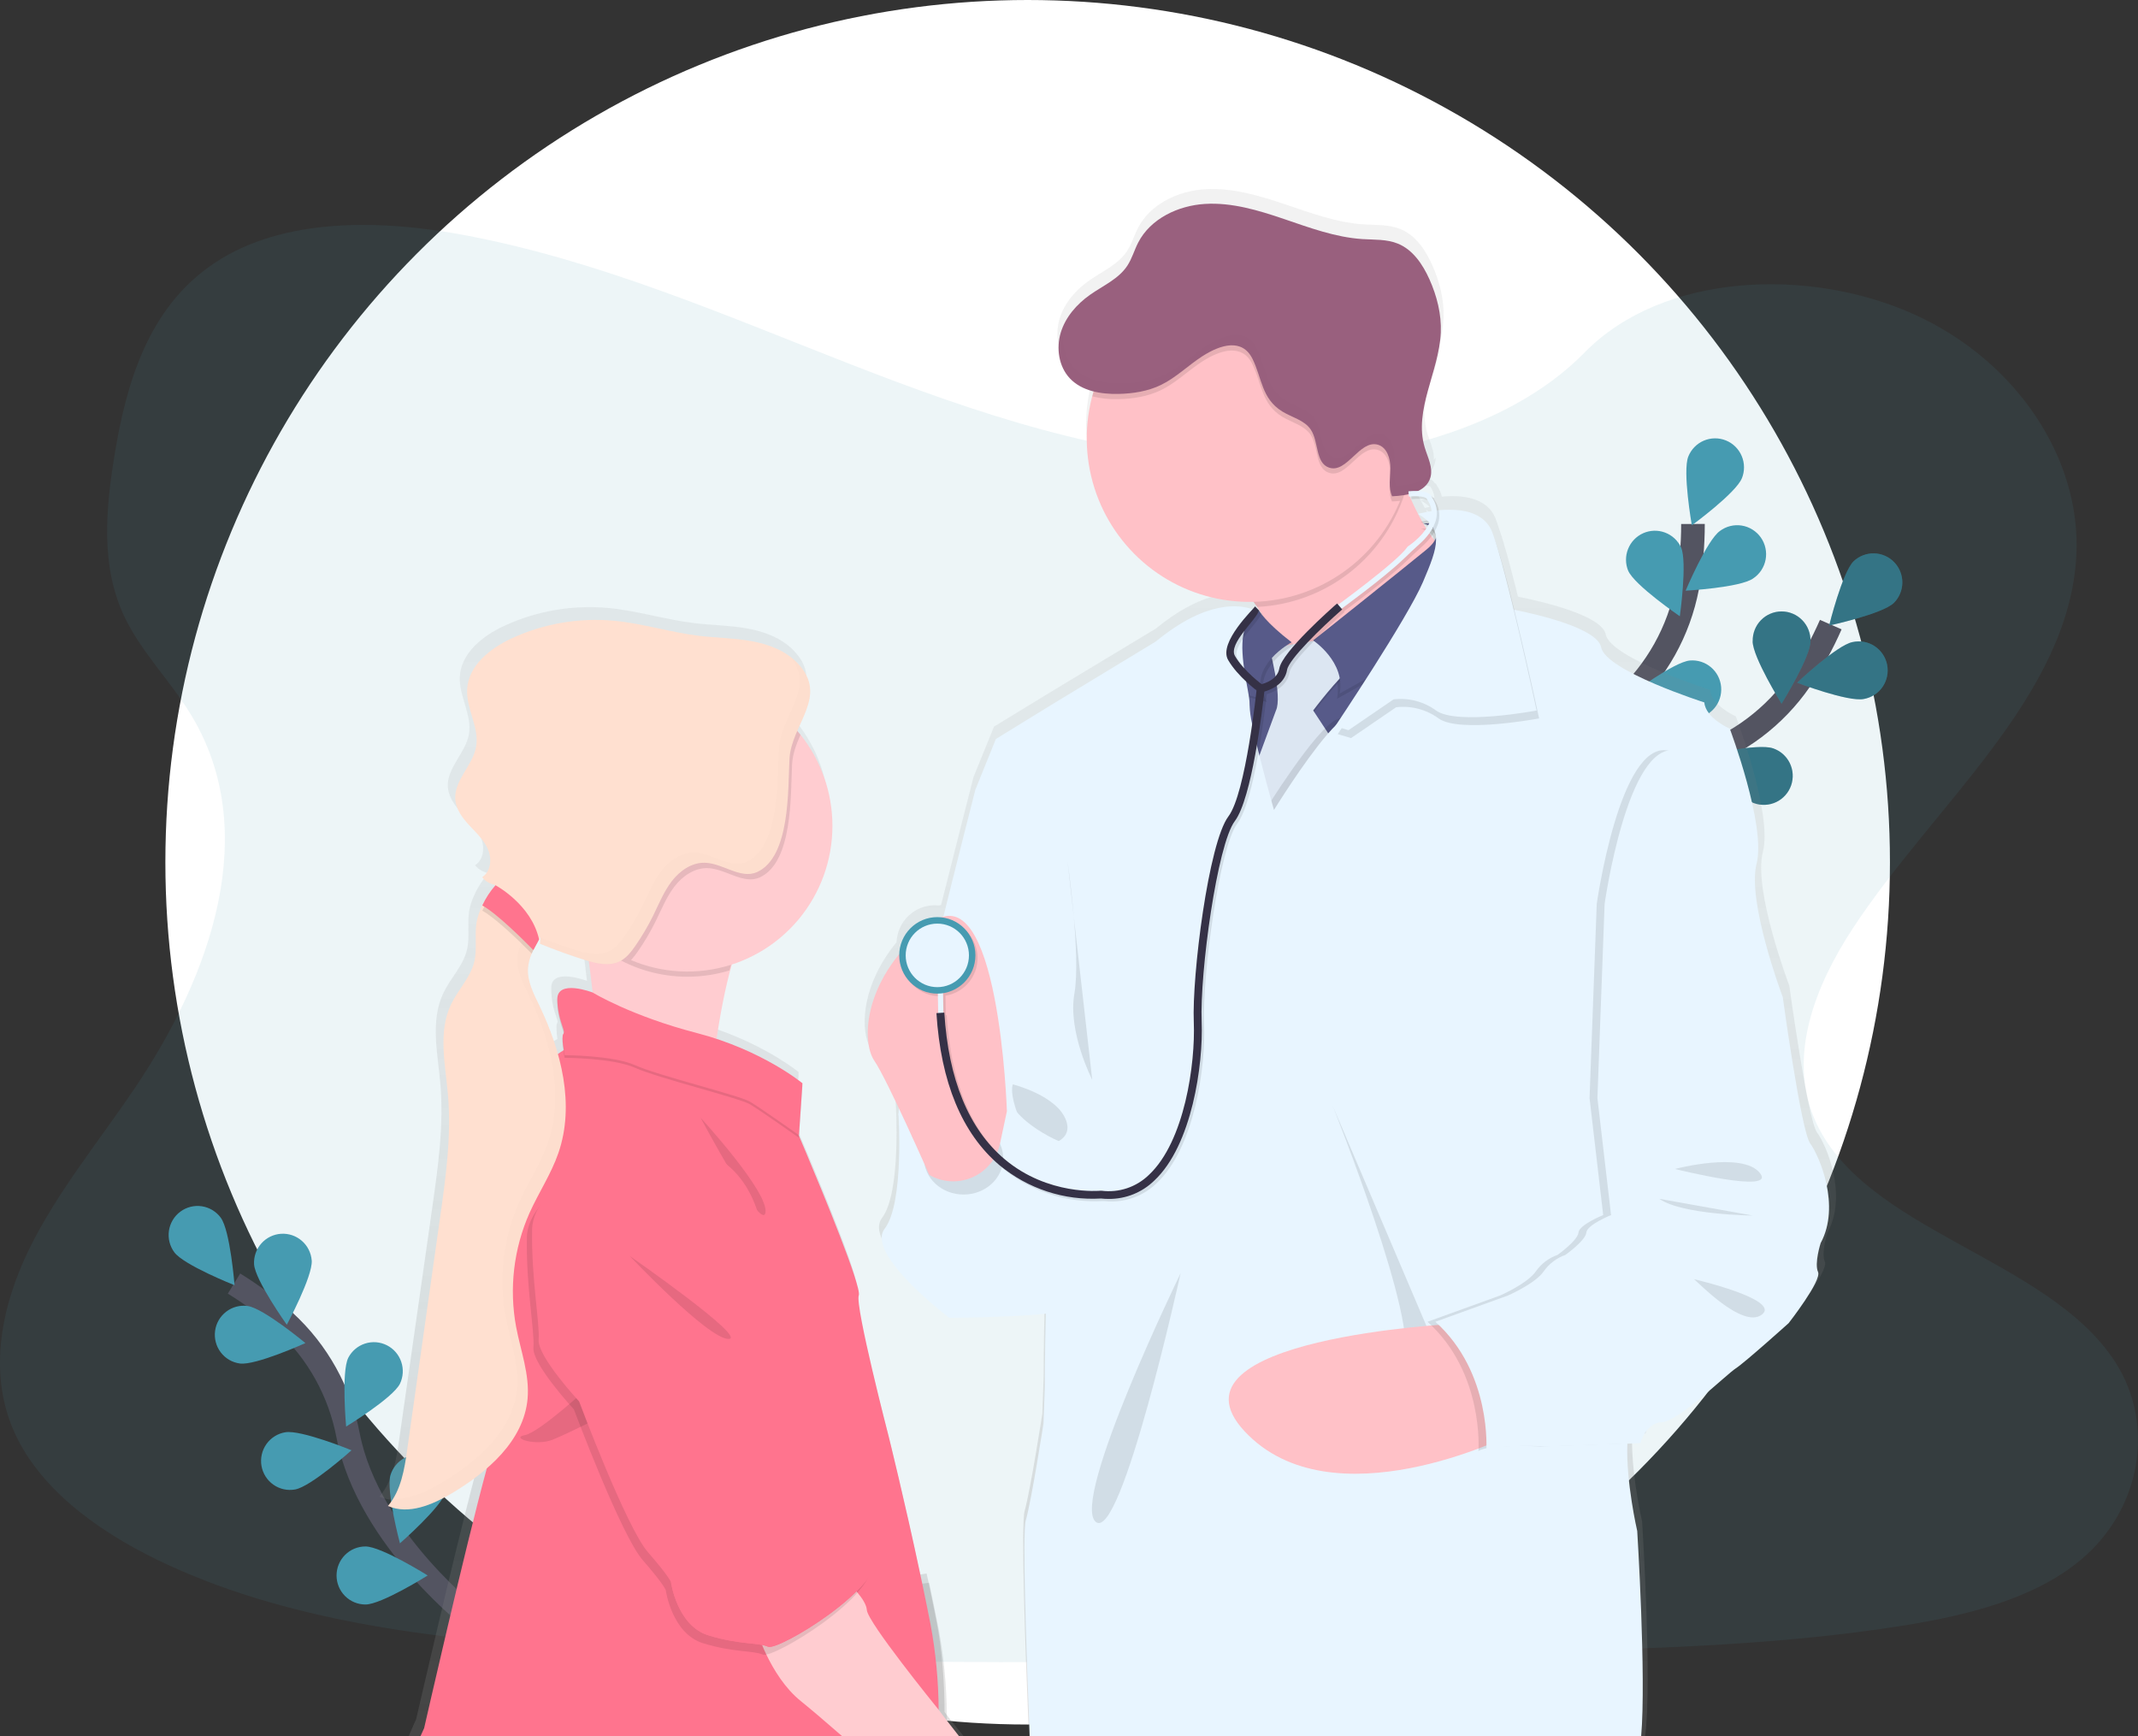 <svg width="181" height="147" viewBox="0 0 181 147" fill="none" xmlns="http://www.w3.org/2000/svg">
<rect x="0" y="0" width="181" height="147" fill="#333333" stroke="none"/>
<circle cx="87" cy="73" r="73" fill="white"/>
<g clip-path="url(#clip0_191_625)">
<path opacity="0.1" d="M105.164 39.103C93.56 38.698 82.5 34.935 71.955 30.819C61.409 26.704 50.957 22.143 39.625 19.962C32.339 18.558 24.007 18.36 18.138 22.283C12.488 26.058 10.664 32.574 9.682 38.619C8.944 43.168 8.516 47.955 10.534 52.215C11.938 55.171 14.431 57.657 16.156 60.489C22.156 70.342 17.915 82.493 11.412 92.123C8.362 96.642 4.824 100.942 2.471 105.747C0.118 110.552 -0.972 116.057 1.088 120.958C3.13 125.812 7.992 129.464 13.262 132.03C23.964 137.237 36.574 138.727 48.871 139.58C76.091 141.45 103.458 140.64 130.749 139.83C140.85 139.528 150.995 139.225 160.931 137.654C166.448 136.782 172.146 135.399 176.152 132.062C181.237 127.824 182.498 120.65 179.09 115.336C173.374 106.425 157.571 104.21 153.575 94.647C151.377 89.382 153.635 83.518 156.831 78.635C163.685 68.163 175.177 58.974 175.782 47.001C176.199 38.778 170.674 30.545 162.132 26.654C153.18 22.571 140.765 23.087 134.161 29.834C127.36 36.785 115.408 39.459 105.164 39.103Z" fill="#469BB1"/>
<path d="M40.37 137.354C40.37 137.354 31.205 130.395 29.473 121.542C28.771 117.824 26.888 114.435 24.105 111.883C22.775 110.682 21.337 109.607 19.811 108.669" stroke="#535461" stroke-width="2" stroke-miterlimit="10"/>
<path d="M18.689 103.092C19.493 104.184 19.856 108.808 19.856 108.808C19.856 108.808 15.562 107.109 14.757 106.02C14.37 105.496 14.207 104.839 14.302 104.194C14.398 103.55 14.744 102.969 15.266 102.581C15.787 102.193 16.441 102.029 17.083 102.124C17.725 102.22 18.303 102.569 18.689 103.092V103.092Z" fill="#469BB1"/>
<path d="M26.392 106.721C26.475 108.075 24.28 112.156 24.28 112.156C24.28 112.156 21.593 108.383 21.508 107.029C21.475 106.383 21.697 105.751 22.126 105.269C22.555 104.787 23.155 104.494 23.797 104.453C24.44 104.413 25.072 104.628 25.557 105.053C26.043 105.477 26.342 106.077 26.39 106.721H26.392Z" fill="#469BB1"/>
<path d="M33.858 117.152C33.251 118.364 29.303 120.774 29.303 120.774C29.303 120.774 28.882 116.154 29.488 114.943C29.787 114.373 30.296 113.943 30.907 113.747C31.517 113.55 32.181 113.603 32.753 113.892C33.326 114.182 33.763 114.686 33.969 115.295C34.176 115.905 34.136 116.572 33.858 117.152V117.152Z" fill="#469BB1"/>
<path d="M37.739 126.317C37.344 127.615 33.859 130.659 33.859 130.659C33.859 130.659 32.664 126.178 33.059 124.88C33.249 124.256 33.678 123.734 34.251 123.429C34.824 123.123 35.494 123.058 36.115 123.249C36.735 123.439 37.255 123.87 37.56 124.445C37.864 125.021 37.929 125.694 37.739 126.317V126.317Z" fill="#469BB1"/>
<path d="M20.308 115.436C21.641 115.617 25.855 113.706 25.855 113.706C25.855 113.706 22.299 110.746 20.959 110.566C20.316 110.479 19.665 110.652 19.149 111.048C18.633 111.443 18.295 112.028 18.209 112.674C18.122 113.32 18.295 113.974 18.688 114.492C19.082 115.01 19.664 115.35 20.308 115.436V115.436Z" fill="#469BB1"/>
<path d="M24.982 126.1C26.315 125.871 29.76 122.782 29.76 122.782C29.76 122.782 25.484 121.028 24.152 121.258C23.833 121.31 23.528 121.425 23.254 121.597C22.98 121.769 22.742 121.993 22.555 122.258C22.368 122.522 22.234 122.821 22.163 123.137C22.091 123.454 22.082 123.781 22.137 124.101C22.192 124.421 22.31 124.726 22.483 125C22.656 125.274 22.882 125.511 23.147 125.696C23.411 125.882 23.71 126.014 24.026 126.083C24.341 126.152 24.668 126.158 24.985 126.1H24.982Z" fill="#469BB1"/>
<path d="M30.94 135.839C32.291 135.839 36.207 133.381 36.207 133.381C36.207 133.381 32.29 130.925 30.938 130.925C30.289 130.925 29.667 131.184 29.208 131.645C28.749 132.106 28.492 132.731 28.492 133.382C28.492 134.034 28.749 134.659 29.208 135.12C29.667 135.581 30.289 135.839 30.938 135.839H30.94Z" fill="#469BB1"/>
<path d="M129.409 77.161C129.409 77.161 135.059 67.11 143.574 64.214C147.15 63.022 150.245 60.697 152.393 57.588C153.401 56.102 154.271 54.526 154.991 52.88" stroke="#535461" stroke-width="2" stroke-miterlimit="10"/>
<path d="M160.337 51.038C159.367 51.982 154.853 52.96 154.853 52.96C154.853 52.96 155.961 48.458 156.931 47.512C157.399 47.072 158.021 46.834 158.662 46.849C159.303 46.865 159.912 47.132 160.359 47.595C160.806 48.057 161.053 48.677 161.049 49.321C161.045 49.965 160.79 50.582 160.337 51.038Z" fill="#469BB1"/>
<path d="M157.784 59.178C156.451 59.442 152.14 57.799 152.14 57.799C152.14 57.799 155.506 54.619 156.831 54.359C157.149 54.288 157.478 54.282 157.799 54.34C158.12 54.399 158.425 54.521 158.698 54.7C158.971 54.879 159.206 55.111 159.388 55.382C159.571 55.653 159.697 55.958 159.761 56.279C159.824 56.6 159.823 56.931 159.758 57.251C159.692 57.572 159.564 57.876 159.38 58.146C159.196 58.416 158.96 58.647 158.686 58.824C158.412 59.001 158.105 59.121 157.784 59.178V59.178Z" fill="#469BB1"/>
<path d="M148.492 67.995C147.216 67.552 144.314 63.943 144.314 63.943C144.314 63.943 148.814 62.909 150.094 63.352C150.401 63.455 150.685 63.617 150.93 63.831C151.174 64.045 151.374 64.305 151.517 64.597C151.661 64.889 151.745 65.206 151.765 65.531C151.785 65.856 151.741 66.181 151.635 66.489C151.529 66.796 151.363 67.079 151.147 67.322C150.931 67.565 150.67 67.762 150.377 67.902C150.085 68.042 149.768 68.122 149.444 68.138C149.121 68.154 148.797 68.106 148.492 67.995V67.995Z" fill="#469BB1"/>
<path d="M139.953 73.077C138.62 72.856 135.16 69.784 135.16 69.784C135.16 69.784 139.425 68 140.756 68.221C141.397 68.327 141.97 68.684 142.349 69.214C142.727 69.744 142.881 70.404 142.775 71.047C142.67 71.691 142.314 72.266 141.787 72.647C141.259 73.027 140.602 73.181 139.961 73.075L139.953 73.077Z" fill="#469BB1"/>
<path d="M148.375 54.279C148.374 55.636 150.825 59.575 150.825 59.575C150.825 59.575 153.273 55.641 153.273 54.285C153.282 53.958 153.225 53.631 153.106 53.326C152.987 53.02 152.808 52.742 152.58 52.507C152.352 52.272 152.08 52.085 151.779 51.958C151.478 51.83 151.154 51.764 150.828 51.764C150.501 51.764 150.178 51.83 149.877 51.958C149.576 52.085 149.303 52.272 149.075 52.507C148.847 52.742 148.669 53.02 148.55 53.326C148.431 53.631 148.374 53.958 148.382 54.285L148.375 54.279Z" fill="#469BB1"/>
<path d="M138.472 60.348C138.875 61.643 142.381 64.665 142.381 64.665C142.381 64.665 143.548 60.175 143.141 58.88C142.93 58.28 142.496 57.785 141.929 57.5C141.362 57.215 140.708 57.163 140.103 57.353C139.498 57.543 138.991 57.962 138.687 58.52C138.383 59.079 138.307 59.734 138.475 60.348H138.472Z" fill="#469BB1"/>
<path d="M129.661 67.573C129.841 68.912 132.787 72.489 132.787 72.489C132.787 72.489 134.689 68.263 134.509 66.919C134.473 66.593 134.373 66.278 134.214 65.992C134.055 65.706 133.841 65.454 133.584 65.253C133.327 65.051 133.033 64.903 132.718 64.817C132.403 64.731 132.075 64.709 131.751 64.753C131.428 64.796 131.117 64.905 130.836 65.071C130.555 65.237 130.31 65.458 130.115 65.721C129.92 65.984 129.78 66.283 129.702 66.601C129.624 66.919 129.61 67.25 129.661 67.573V67.573Z" fill="#469BB1"/>
<path opacity="0.25" d="M160.337 51.038C159.367 51.982 154.853 52.96 154.853 52.96C154.853 52.96 155.961 48.458 156.931 47.512C157.399 47.072 158.021 46.834 158.662 46.849C159.303 46.865 159.912 47.132 160.359 47.595C160.806 48.057 161.053 48.677 161.049 49.321C161.045 49.965 160.79 50.582 160.337 51.038Z" fill="black"/>
<path opacity="0.25" d="M157.784 59.178C156.451 59.442 152.14 57.799 152.14 57.799C152.14 57.799 155.506 54.619 156.831 54.359C157.149 54.288 157.478 54.282 157.799 54.34C158.12 54.399 158.425 54.521 158.698 54.7C158.971 54.879 159.206 55.111 159.388 55.382C159.571 55.653 159.697 55.958 159.761 56.279C159.824 56.6 159.823 56.931 159.758 57.251C159.692 57.572 159.564 57.876 159.38 58.146C159.196 58.416 158.96 58.647 158.686 58.824C158.412 59.001 158.105 59.121 157.784 59.178V59.178Z" fill="black"/>
<path opacity="0.25" d="M148.492 67.995C147.216 67.552 144.314 63.943 144.314 63.943C144.314 63.943 148.814 62.909 150.094 63.352C150.401 63.455 150.685 63.617 150.93 63.831C151.174 64.045 151.374 64.305 151.517 64.597C151.661 64.889 151.745 65.206 151.765 65.531C151.785 65.856 151.741 66.181 151.635 66.489C151.529 66.796 151.363 67.079 151.147 67.322C150.931 67.565 150.67 67.762 150.377 67.902C150.085 68.042 149.768 68.122 149.444 68.138C149.121 68.154 148.797 68.106 148.492 67.995V67.995Z" fill="black"/>
<path opacity="0.25" d="M139.953 73.077C138.62 72.856 135.16 69.784 135.16 69.784C135.16 69.784 139.425 68 140.756 68.221C141.397 68.327 141.97 68.684 142.349 69.214C142.727 69.744 142.881 70.404 142.775 71.047C142.67 71.691 142.314 72.266 141.787 72.647C141.259 73.027 140.602 73.181 139.961 73.075L139.953 73.077Z" fill="black"/>
<path opacity="0.25" d="M148.375 54.279C148.374 55.636 150.825 59.575 150.825 59.575C150.825 59.575 153.273 55.641 153.273 54.285C153.282 53.958 153.225 53.631 153.106 53.326C152.987 53.02 152.808 52.742 152.58 52.507C152.352 52.272 152.08 52.085 151.779 51.958C151.478 51.83 151.154 51.764 150.828 51.764C150.501 51.764 150.178 51.83 149.877 51.958C149.576 52.085 149.303 52.272 149.075 52.507C148.847 52.742 148.669 53.02 148.55 53.326C148.431 53.631 148.374 53.958 148.382 54.285L148.375 54.279Z" fill="black"/>
<path opacity="0.25" d="M138.472 60.348C138.875 61.643 142.381 64.665 142.381 64.665C142.381 64.665 143.548 60.175 143.141 58.88C142.93 58.28 142.496 57.785 141.929 57.5C141.362 57.215 140.708 57.163 140.103 57.353C139.498 57.543 138.991 57.962 138.687 58.52C138.383 59.079 138.307 59.734 138.475 60.348H138.472Z" fill="black"/>
<path opacity="0.25" d="M129.661 67.573C129.841 68.912 132.787 72.489 132.787 72.489C132.787 72.489 134.689 68.263 134.509 66.919C134.473 66.593 134.373 66.278 134.214 65.992C134.055 65.706 133.841 65.454 133.584 65.253C133.327 65.051 133.033 64.903 132.718 64.817C132.403 64.731 132.075 64.709 131.751 64.753C131.428 64.796 131.117 64.905 130.836 65.071C130.555 65.237 130.31 65.458 130.115 65.721C129.92 65.984 129.78 66.283 129.702 66.601C129.624 66.919 129.61 67.25 129.661 67.573V67.573Z" fill="black"/>
<path d="M129.734 76.962C129.734 76.962 130.844 65.473 137.453 59.364C140.241 56.818 142.132 53.433 142.843 49.716C143.166 47.949 143.327 46.157 143.324 44.36" stroke="#535461" stroke-width="2" stroke-miterlimit="10"/>
<path d="M147.467 40.484C146.967 41.742 143.228 44.474 143.228 44.474C143.228 44.474 142.425 39.906 142.93 38.648C143.173 38.043 143.645 37.561 144.242 37.306C144.84 37.051 145.513 37.045 146.115 37.289C146.717 37.533 147.197 38.008 147.451 38.608C147.705 39.208 147.711 39.884 147.467 40.489V40.484Z" fill="#469BB1"/>
<path d="M148.419 48.973C147.314 49.753 142.703 50.009 142.703 50.009C142.703 50.009 144.499 45.734 145.604 44.954C145.866 44.757 146.165 44.615 146.483 44.536C146.8 44.457 147.131 44.443 147.454 44.495C147.777 44.546 148.087 44.663 148.364 44.837C148.642 45.011 148.882 45.239 149.071 45.507C149.259 45.776 149.392 46.08 149.461 46.401C149.53 46.723 149.535 47.055 149.474 47.378C149.413 47.701 149.288 48.008 149.107 48.282C148.926 48.556 148.692 48.79 148.419 48.971V48.973Z" fill="#469BB1"/>
<path d="M143.476 60.82C142.13 60.934 138.02 58.811 138.02 58.811C138.02 58.811 141.72 56.033 143.066 55.919C143.713 55.864 144.354 56.07 144.85 56.491C145.346 56.911 145.655 57.513 145.709 58.162C145.763 58.811 145.559 59.456 145.14 59.954C144.721 60.452 144.123 60.762 143.476 60.816V60.82Z" fill="#469BB1"/>
<path d="M137.725 68.936C136.417 69.271 132.011 67.886 132.011 67.886C132.011 67.886 135.189 64.521 136.497 64.179C137.125 64.016 137.792 64.109 138.351 64.44C138.91 64.77 139.316 65.31 139.479 65.941C139.642 66.572 139.549 67.242 139.22 67.803C138.891 68.365 138.353 68.772 137.725 68.936V68.936Z" fill="#469BB1"/>
<path d="M137.842 48.324C138.388 49.564 142.211 52.173 142.211 52.173C142.211 52.173 142.861 47.58 142.315 46.34C142.042 45.76 141.555 45.31 140.956 45.086C140.358 44.862 139.696 44.882 139.112 45.141C138.528 45.401 138.068 45.88 137.831 46.475C137.593 47.071 137.597 47.736 137.842 48.329V48.324Z" fill="#469BB1"/>
<path d="M131.236 57.901C132.127 58.92 136.55 60.256 136.55 60.256C136.55 60.256 135.804 55.678 134.912 54.659C134.702 54.411 134.444 54.208 134.155 54.061C133.866 53.914 133.55 53.827 133.227 53.803C132.904 53.78 132.579 53.821 132.272 53.925C131.964 54.029 131.681 54.193 131.437 54.408C131.194 54.622 130.995 54.884 130.853 55.176C130.711 55.469 130.628 55.787 130.609 56.112C130.59 56.437 130.636 56.763 130.744 57.07C130.851 57.377 131.019 57.659 131.236 57.901V57.901Z" fill="#469BB1"/>
<path d="M126.088 68.097C126.795 69.252 130.929 71.319 130.929 71.319C130.929 71.319 130.964 66.681 130.263 65.525C129.914 64.991 129.371 64.614 128.75 64.475C128.129 64.337 127.479 64.446 126.937 64.781C126.395 65.115 126.004 65.649 125.847 66.268C125.69 66.887 125.78 67.543 126.097 68.097H126.088Z" fill="#469BB1"/>
<path d="M121.236 31.969C121.512 30.95 121.846 29.926 122.079 28.893C121.799 29.926 121.464 30.953 121.236 31.969Z" fill="url(#paint0_linear_191_625)"/>
<path d="M119.996 41.788C119.972 41.747 119.956 41.707 119.937 41.67C119.937 41.654 119.921 41.64 119.914 41.624C119.878 41.641 119.84 41.656 119.802 41.669C119.729 41.697 119.654 41.724 119.577 41.746C119.501 41.767 119.469 41.779 119.411 41.793C119.362 41.809 119.313 41.822 119.262 41.831L119.276 41.861C119.337 41.848 119.397 41.836 119.459 41.819L119.476 42.027C119.546 42.027 119.611 42.017 119.674 42.017C119.704 42.015 119.734 42.015 119.764 42.017C119.894 42.017 120.007 42.017 120.097 42.017C120.062 41.942 120.026 41.863 119.996 41.788ZM153.825 95.872C153.042 94.812 151.478 83.441 151.478 83.441C151.478 83.441 148.404 75.355 149.242 72.128C150.08 68.901 146.952 60.644 146.952 60.644C146.952 60.644 144.886 59.742 144.774 58.403C144.774 58.403 136.337 55.725 135.942 53.717C135.622 52.069 130.389 50.888 128.51 50.515C127.936 48.191 127.36 46.024 126.935 44.84C126.82 44.472 126.711 44.154 126.611 43.903C125.893 42.062 123.673 41.895 122.064 42.042C121.994 41.728 121.864 41.431 121.682 41.167C121.655 41.076 121.603 40.995 121.53 40.934C121.496 40.904 121.459 40.877 121.42 40.854C121.391 40.799 121.353 40.751 121.307 40.71C121.261 40.668 121.211 40.632 121.157 40.603C121.118 40.581 121.078 40.563 121.037 40.547C120.941 40.51 120.841 40.483 120.739 40.465C120.62 40.441 120.5 40.425 120.379 40.419C120.673 40.289 120.935 40.097 121.147 39.854C121.291 39.684 121.398 39.486 121.462 39.272C121.515 39.094 121.538 38.908 121.532 38.723C121.489 38.799 121.439 38.872 121.382 38.939C121.452 38.197 121.062 37.444 120.839 36.706C120.568 35.745 120.518 34.735 120.692 33.752C120.915 32.269 121.469 30.769 121.844 29.259C121.845 29.251 121.845 29.243 121.844 29.234C122.04 28.485 122.162 27.717 122.207 26.943C122.272 25.381 121.874 23.823 121.234 22.401C120.665 21.14 119.827 19.9 118.544 19.388C117.591 19.001 116.523 19.063 115.496 18.999C113.193 18.855 110.997 18.042 108.807 17.302C106.617 16.562 104.364 15.889 102.059 16.018C99.755 16.147 97.383 17.264 96.332 19.312C95.998 19.952 95.807 20.663 95.409 21.264C94.662 22.397 93.325 22.965 92.21 23.746C91.096 24.528 90.114 25.637 89.711 26.961C89.491 27.675 89.46 28.433 89.621 29.162V29.162C89.657 29.327 89.704 29.489 89.761 29.648C89.919 30.09 90.166 30.495 90.486 30.838C90.727 31.091 91.004 31.307 91.309 31.479V31.479C91.691 31.692 92.1 31.852 92.525 31.954C92.51 32.005 92.496 32.058 92.479 32.11C92.452 32.195 92.429 32.277 92.404 32.369C92.349 32.575 92.297 32.784 92.254 32.995C92.252 33.01 92.252 33.026 92.254 33.041C92.049 33.993 91.946 34.964 91.947 35.938C91.947 36.398 91.97 36.859 92.017 37.317V37.317C92.684 44.109 98.266 49.467 105.164 49.815C105.401 49.827 105.639 49.833 105.881 49.833C105.991 49.833 106.099 49.833 106.214 49.833C106.322 49.977 106.429 50.125 106.53 50.269C106.632 50.413 106.725 50.56 106.814 50.704L106.572 50.453L106.331 50.23C106.265 50.32 106.192 50.405 106.112 50.483C105.955 50.427 105.794 50.381 105.631 50.346V50.346C104.939 50.191 103.886 50.135 102.499 50.555C101.224 50.938 99.666 51.726 97.843 53.224L88.959 58.58L84.153 61.516L82.422 65.767C82.422 65.767 81.12 70.819 79.672 76.607C79.615 76.624 79.56 76.64 79.505 76.66C79.388 76.647 79.27 76.64 79.152 76.64C78.312 76.638 77.504 76.963 76.897 77.547C76.29 78.131 75.933 78.929 75.899 79.772C73.019 83.287 72.856 86.802 73.533 88.415C73.594 88.566 73.671 88.71 73.763 88.845C74.206 89.488 75.034 91.145 75.874 92.911C75.853 93.056 75.839 93.179 75.832 93.271C75.831 93.301 75.831 93.331 75.832 93.361C75.832 93.361 76.332 100.945 74.666 103.119C74.301 103.593 74.356 104.215 74.666 104.905C75.782 107.386 80.197 110.698 80.197 110.698C80.197 110.698 85.491 110.669 88.441 110.346C88.433 110.644 88.426 110.941 88.419 111.23C88.353 114.156 88.353 116.608 88.353 116.608L88.243 119.676C88.243 119.676 87.243 126.142 86.743 127.924C86.428 129.042 86.791 139.394 87.108 147.005H139.272C139.885 142.503 139.02 128.823 139.02 128.823C139.02 128.823 138.198 125.286 138.168 122.203C138.167 122.2 138.166 122.196 138.166 122.192C138.166 122.189 138.167 122.185 138.168 122.182C138.168 121.912 138.168 121.649 138.178 121.392L138.557 121.378L139.237 121.355H139.298C139.298 121.355 139.315 121.291 139.353 121.187C139.443 120.929 139.566 120.683 139.718 120.456C140.008 120.026 140.461 119.604 141.143 119.575C141.52 119.56 142.103 119.254 142.761 118.802C142.766 118.803 142.77 118.803 142.774 118.802C144.546 117.599 146.887 115.378 147.456 115.013C148.237 114.511 151.98 111.163 151.98 111.163C151.98 111.163 152.538 110.454 153.133 109.598L153.155 109.568C153.895 108.497 154.681 107.216 154.488 106.813C154.155 106.09 154.711 104.361 154.711 104.361C156.45 101.166 154.608 96.931 153.825 95.872ZM121.6 44.39C121.616 44.44 121.626 44.492 121.63 44.544C121.589 44.489 121.547 44.431 121.505 44.377L121.465 44.323L121.437 44.283L121.5 44.196C121.5 44.196 121.5 44.196 121.5 44.208C121.544 44.262 121.578 44.324 121.6 44.39V44.39ZM121.04 42.907C120.859 42.944 120.715 42.978 120.622 43.003C120.504 42.792 120.39 42.581 120.289 42.367C120.556 42.522 120.808 42.703 121.04 42.907V42.907ZM120.727 43.172C120.727 43.169 120.727 43.165 120.727 43.162L120.74 43.172C120.809 43.217 120.875 43.261 120.937 43.306C120.992 43.346 121.042 43.384 121.092 43.425C121.059 43.483 121.022 43.543 120.985 43.592C120.927 43.5 120.872 43.411 120.819 43.319C120.785 43.282 120.755 43.232 120.727 43.172ZM119.727 41.106C120.049 41.075 120.374 41.075 120.695 41.106V41.106C120.74 41.106 120.78 41.115 120.82 41.121C120.911 41.136 121 41.158 121.085 41.19C121.282 41.467 121.404 41.791 121.437 42.129L121.347 42.142L121.259 42.159C121.092 42.188 120.925 42.216 120.795 42.243L120.629 42.278C120.407 42.327 120.279 42.363 120.274 42.365C120.252 42.32 120.231 42.278 120.207 42.234C120.171 42.163 120.132 42.089 120.099 42.017C120.066 41.945 120.022 41.863 119.987 41.788C119.964 41.747 119.947 41.707 119.929 41.67C119.929 41.654 119.912 41.64 119.906 41.624C119.896 41.606 119.887 41.587 119.881 41.568C119.779 41.361 119.686 41.153 119.596 40.949C119.586 40.929 119.577 40.907 119.569 40.887L119.696 40.879V40.922L119.727 41.106ZM79.967 144.936C79.954 142.444 79.774 139.748 79.274 137.217C79.06 136.141 78.841 135.064 78.617 134.007C78.561 133.742 78.505 133.481 78.451 133.22L77.937 133.289H77.891C76.491 126.659 75.028 120.817 75.028 120.817C75.028 120.817 72.121 109.672 72.458 108.783C72.501 108.668 72.446 108.356 72.323 107.899C71.62 105.365 68.683 98.382 67.657 95.996C67.657 95.986 67.648 95.974 67.645 95.966C67.478 95.565 67.359 95.296 67.322 95.217L67.564 91.656L67.577 91.441L67.609 90.986L67.595 90.974L67.609 90.763C67.609 90.763 65.072 88.675 60.776 87.166C60.609 87.106 60.433 87.048 60.258 86.991C60.473 85.55 60.758 83.923 61.129 82.338C61.164 82.179 61.203 82.025 61.243 81.869C61.278 81.713 61.318 81.563 61.358 81.41C61.421 81.163 61.489 80.918 61.559 80.677C61.791 80.604 62.019 80.522 62.244 80.435L62.331 80.401C65.102 79.318 67.389 77.263 68.768 74.616C70.147 71.97 70.524 68.911 69.83 66.007V66.007C69.434 64.36 68.703 62.812 67.683 61.463C67.607 61.359 67.525 61.255 67.444 61.153C67.362 61.051 67.263 60.937 67.172 60.833C67.653 59.734 68.222 58.688 68.268 57.618C68.277 57.483 68.277 57.347 68.268 57.211V57.194C68.207 56.507 67.903 55.81 67.197 55.079C66.165 54.006 64.697 53.462 63.229 53.201C61.761 52.94 60.264 52.933 58.788 52.757C56.34 52.463 53.955 51.705 51.507 51.472C48.492 51.191 45.456 51.711 42.703 52.978C40.882 53.815 39.037 55.278 38.927 57.285C38.837 58.944 39.987 60.534 39.697 62.172C39.408 63.782 37.775 65.049 37.919 66.678C37.974 67.314 38.299 67.883 38.705 68.39C38.845 68.558 38.994 68.725 39.147 68.892C39.74 69.523 40.393 70.129 40.725 70.924C40.738 70.958 40.752 70.991 40.763 71.025C41.045 71.81 40.918 72.802 40.222 73.253C40.226 73.256 40.228 73.26 40.23 73.264V73.264C40.24 73.278 40.25 73.288 40.258 73.301C40.259 73.298 40.259 73.295 40.258 73.293C40.505 73.587 40.838 73.795 41.21 73.889L41.352 73.932C41.237 74.058 41.128 74.188 41.018 74.325L40.947 74.421C40.763 74.669 40.596 74.929 40.447 75.199C40.362 75.35 40.28 75.5 40.212 75.651C39.983 76.11 39.818 76.598 39.72 77.102C39.542 78.21 39.794 79.365 39.523 80.45C39.19 81.789 38.135 82.816 37.54 84.06C36.414 86.403 37.052 89.153 37.279 91.741C37.587 95.256 37.087 98.786 36.589 102.277C36.324 104.134 36.06 105.992 35.796 107.852C35.129 112.521 34.462 117.19 33.796 121.858C33.553 123.569 33.264 125.373 32.129 126.694H32.141C32.141 126.694 32.141 126.704 32.129 126.707C32.47 126.857 32.832 126.951 33.203 126.985V126.985C34.684 127.134 36.254 126.414 37.587 125.628C38.643 125.015 39.643 124.31 40.575 123.521C40.438 124.023 40.292 124.57 40.135 125.159C40.136 125.165 40.136 125.17 40.135 125.176V125.176C38.254 132.373 35.227 145.567 35.227 145.567C35.227 145.567 34.952 146.141 34.596 146.997H81.59C81.04 146.327 80.529 145.686 80.129 145.169L79.967 144.936ZM45.171 78.388C45.183 78.368 45.191 78.349 45.203 78.331C45.203 78.384 45.203 78.436 45.203 78.486C45.203 78.537 45.203 78.582 45.203 78.629C45.203 78.675 45.203 78.671 45.203 78.694C45.203 78.717 45.203 78.694 45.203 78.694C45.203 78.763 45.188 78.831 45.176 78.9C45.176 78.9 45.176 78.908 45.176 78.915L45.343 78.977L45.536 79.057C46.678 79.51 47.835 79.92 49.006 80.287C49.126 80.326 49.247 80.363 49.369 80.398L49.394 80.605C49.424 80.818 49.452 81.034 49.479 81.25C49.479 81.25 49.479 81.26 49.479 81.266C49.554 81.864 49.627 82.46 49.692 83.042C49.692 83.042 46.633 81.871 46.671 83.65C46.669 83.682 46.669 83.714 46.671 83.745C46.668 83.788 46.668 83.83 46.671 83.873C46.699 85.258 47.131 86.08 47.218 86.502C47.212 86.519 47.203 86.535 47.191 86.549C47.117 86.71 47.092 86.89 47.118 87.066C47.115 87.365 47.138 87.665 47.188 87.96C47.098 88.015 47.009 88.07 46.921 88.127C46.854 88.169 46.791 88.216 46.726 88.263C46.317 86.838 45.782 85.454 45.128 84.125C44.67 83.178 44.155 82.19 44.16 81.151C44.16 81.084 44.16 81.016 44.168 80.947C44.187 80.646 44.244 80.348 44.338 80.061C44.376 79.953 44.418 79.846 44.465 79.74C44.574 79.49 44.695 79.245 44.83 79.007C44.916 78.85 45.008 78.694 45.096 78.537C45.124 78.49 45.151 78.441 45.178 78.394L45.171 78.388ZM119.996 41.788C119.972 41.747 119.956 41.707 119.937 41.67C119.937 41.654 119.921 41.64 119.914 41.624C119.878 41.641 119.84 41.656 119.802 41.669C119.729 41.697 119.654 41.724 119.577 41.746C119.501 41.767 119.469 41.779 119.411 41.793L119.262 41.831L119.276 41.861C119.337 41.848 119.397 41.836 119.459 41.819L119.476 42.027C119.546 42.027 119.611 42.017 119.674 42.017H119.764C119.894 42.017 120.007 42.017 120.097 42.017C120.062 41.942 120.026 41.863 119.996 41.788Z" fill="url(#paint1_linear_191_625)"/>
<path d="M83.583 66.372L82.584 66.815C82.584 66.815 76.066 92.246 76.066 94.302C76.066 96.357 89.886 107.794 89.886 107.794L92.042 93.175C92.042 93.175 88.946 59.652 83.583 66.372Z" fill="#E8F5FF"/>
<path d="M113.898 58.282L108.124 55.256C107.8 53.871 107.226 52.558 106.431 51.382C105.586 50.156 104.462 48.953 103.063 48.325C99.525 46.732 118.028 38.368 118.028 38.368C118.319 39.373 118.662 40.362 119.056 41.331C120.009 43.694 121.59 46.75 123.629 47.621C127.093 49.102 113.898 58.282 113.898 58.282Z" fill="#FFC1C7"/>
<path opacity="0.1" d="M119.056 41.331C118.265 44.123 116.621 46.596 114.356 48.399C112.09 50.203 109.318 51.246 106.431 51.382C105.586 50.156 104.462 48.953 103.063 48.325C99.525 46.732 118.028 38.368 118.028 38.368C118.319 39.373 118.662 40.362 119.056 41.331V41.331Z" fill="black"/>
<path d="M119.576 37.108C119.576 39.847 118.768 42.524 117.254 44.802C115.739 47.079 113.586 48.855 111.067 49.903C108.548 50.952 105.775 51.226 103.101 50.692C100.426 50.158 97.969 48.84 96.041 46.903C94.112 44.966 92.799 42.499 92.267 39.813C91.735 37.127 92.008 34.342 93.052 31.812C94.096 29.281 95.863 27.119 98.13 25.597C100.398 24.076 103.064 23.264 105.791 23.264C107.603 23.256 109.399 23.608 111.075 24.301C112.752 24.993 114.274 26.013 115.556 27.3C116.838 28.587 117.853 30.117 118.543 31.8C119.233 33.483 119.584 35.287 119.576 37.108V37.108Z" fill="#FFC1C7"/>
<path d="M121.565 56.505L117.806 65.316L114.49 71.164H103.874L100.778 63.168L102.033 54.876H110.14L115.374 54.58L117.143 53.988L118.282 54.637L121.565 56.505Z" fill="#575A89"/>
<path opacity="0.1" d="M120.271 44.76C120.271 44.76 122.615 45.262 120.516 46.991C118.416 48.72 111.172 54.219 111.172 54.219C111.172 54.219 113.716 56.495 113.19 59.161L121.62 54.441L123.12 46.889C123.12 46.889 123.289 44.62 120.271 44.76Z" fill="black"/>
<path opacity="0.1" d="M112.83 54.219L107.467 55.107C107.467 55.107 108.574 59.216 108.021 60.383C108.004 60.419 107.99 60.457 107.979 60.495L105.791 66.435L107.431 71.1L113.107 63.325L111.172 60.383C111.172 60.383 113.217 57.661 114.433 56.718C115.65 55.773 112.83 54.219 112.83 54.219Z" fill="black"/>
<path d="M112.83 53.989L107.467 54.876C107.467 54.876 108.574 58.986 108.021 60.152C108.004 60.188 107.99 60.226 107.979 60.264L105.791 66.204L107.431 70.869L113.107 63.09L111.172 60.147C111.172 60.147 113.217 57.425 114.433 56.481C115.65 55.538 112.83 53.989 112.83 53.989Z" fill="#DCE6F2"/>
<path d="M120.496 44.317C120.496 44.317 122.84 44.819 120.739 46.548C118.637 48.277 111.172 54.219 111.172 54.219C111.172 54.219 113.936 56.051 113.411 58.716L121.842 53.998L123.342 46.446C123.342 46.446 123.508 44.176 120.496 44.317Z" fill="#575A89"/>
<path opacity="0.1" d="M106.799 51.906C106.799 51.906 107.311 52.866 109.569 54.599C109.569 54.599 105.809 56.607 107.247 59.431L101.496 57.924L100.611 55.148L106.799 51.906Z" fill="black"/>
<path d="M106.577 51.684C106.577 51.684 107.089 52.645 109.347 54.378C109.347 54.378 105.587 56.376 107.026 59.208L101.276 57.702L100.391 54.927L106.577 51.684Z" fill="#575A89"/>
<path opacity="0.1" d="M121.565 56.505L117.806 65.316L114.496 71.164H103.874L100.778 63.168L102.031 54.876H104.286C104.249 56.811 104.952 59.084 104.907 59.929C104.831 61.319 106.97 68.814 106.97 68.814C106.97 68.814 111.448 61.54 113.216 60.892C114.328 60.485 116.683 57.101 118.281 54.637L121.565 56.505Z" fill="black"/>
<path d="M136.375 102.87L135.994 103.352C135.994 103.352 138.758 117.289 137.994 120.454C137.864 121.025 137.789 121.607 137.772 122.192V122.217C137.637 125.437 138.605 129.616 138.605 129.616C138.605 129.616 139.378 141.935 138.938 147.002H87.175C86.871 139.51 86.545 129.804 86.841 128.728C87.341 126.952 88.341 120.509 88.341 120.509L88.451 117.457C88.451 117.457 88.451 114.506 88.541 111.218C88.579 109.74 88.636 108.189 88.718 106.813C88.823 105.082 88.969 103.625 89.171 102.908C89.295 102.365 89.367 101.811 89.384 101.255C89.384 101.203 89.384 101.149 89.394 101.096C89.394 100.928 89.411 100.747 89.418 100.562C89.418 100.51 89.418 100.458 89.418 100.394C89.449 99.316 89.438 98.038 89.403 96.712C89.403 96.64 89.403 96.566 89.403 96.493C89.374 95.499 89.333 94.484 89.286 93.52C89.141 90.507 88.953 87.96 88.953 87.96L82.595 66.804L84.308 62.566L89.063 59.64L97.853 54.309C102.141 50.769 104.964 51.194 106.041 51.582C106.145 51.618 106.248 51.66 106.347 51.708C106.381 51.725 106.407 51.738 106.432 51.753C106.467 51.769 106.499 51.788 106.531 51.81V51.81C106.236 51.953 105.98 52.164 105.784 52.428C105.564 52.727 105.407 53.069 105.322 53.432C105.266 53.657 105.227 53.886 105.204 54.117C105.183 54.359 105.174 54.61 105.174 54.863C105.186 55.417 105.233 55.97 105.316 56.518C105.316 56.528 105.316 56.542 105.316 56.555C105.371 56.947 105.439 57.33 105.506 57.69C105.505 57.696 105.505 57.702 105.506 57.708C105.582 58.129 105.659 58.517 105.711 58.852C105.721 58.912 105.729 58.967 105.737 59.019C105.774 59.24 105.791 59.464 105.789 59.688C105.808 60.23 105.88 60.768 106.006 61.295C106.049 61.516 106.099 61.752 106.154 61.998C106.229 62.333 106.311 62.698 106.399 63.069C106.447 63.274 106.499 63.484 106.552 63.694C106.572 63.777 106.594 63.861 106.614 63.947L106.647 64.079C107.002 65.496 107.387 66.907 107.624 67.761C107.764 68.263 107.852 68.573 107.852 68.573C107.852 68.573 110.362 64.497 112.365 62.177C112.395 62.144 112.422 62.112 112.45 62.082C112.648 61.853 112.843 61.643 113.03 61.459C113.438 61.051 113.805 60.76 114.1 60.653C114.163 60.629 114.223 60.601 114.281 60.567C115.101 60.1 116.424 58.405 117.663 56.629C117.784 56.461 117.903 56.279 118.023 56.107C118.298 55.708 118.564 55.308 118.816 54.925C119.009 54.632 119.194 54.347 119.369 54.076C120.202 52.774 120.789 51.803 120.789 51.803L121.946 51.752L122.147 51.741H122.282L127.533 51.497C127.533 51.497 127.76 51.536 128.133 51.611C128.153 51.611 128.173 51.611 128.195 51.624C130.058 51.996 135.234 53.172 135.551 54.804C135.937 56.803 144.286 59.469 144.286 59.469C144.396 60.808 146.441 61.69 146.441 61.69C146.441 61.69 149.537 69.908 148.709 73.129C147.891 76.309 150.839 84.175 150.917 84.396L150.352 85.113L136.375 102.87Z" fill="#E8F5FF"/>
<path opacity="0.1" d="M120.269 44.176C120.269 44.176 125.38 42.72 126.542 45.718C127.703 48.715 130.301 60.822 130.301 60.822C130.301 60.822 123.555 62.099 121.787 60.822C120.75 60.064 119.466 59.727 118.193 59.878L114.378 62.487L113.251 62.152C113.251 62.152 119.354 53.04 120.681 49.944C122.007 46.847 122.455 45.463 120.269 44.176Z" fill="black"/>
<path d="M120.047 43.507C120.047 43.507 125.162 42.05 126.328 45.048C127.495 48.046 130.088 60.152 130.088 60.152C130.088 60.152 123.343 61.429 121.574 60.152C120.537 59.394 119.254 59.057 117.981 59.208L114.163 61.817L113.036 61.483C113.036 61.483 119.139 52.371 120.465 49.274C121.792 46.178 122.234 44.797 120.047 43.507Z" fill="#E8F5FF"/>
<path opacity="0.1" d="M85.74 91.803C85.74 91.803 89.554 92.747 90.274 94.913C90.994 97.079 87.455 97.134 87.455 97.134C87.455 97.134 85.298 93.302 85.74 91.803Z" fill="black"/>
<path opacity="0.1" d="M99.948 107.794C99.948 107.794 90.606 127.007 92.762 128.84C94.919 130.673 99.948 107.794 99.948 107.794Z" fill="black"/>
<path opacity="0.1" d="M112.83 93.636C112.83 93.636 120.294 112.298 118.801 115.18C117.308 118.062 122.007 115.18 122.007 115.18L112.83 93.636Z" fill="black"/>
<path d="M123.223 112.07C123.223 112.07 98.013 113.292 105.367 121.177C112.721 129.062 127.813 121.512 127.813 121.512L123.223 112.07Z" fill="#FFC1C7"/>
<path opacity="0.1" d="M119.576 37.108C119.578 38.924 119.223 40.722 118.531 42.4C118.299 42.427 118.067 42.444 117.844 42.454C117.511 41.719 117.689 40.87 117.696 40.062C117.703 39.254 117.406 38.303 116.631 38.085C115.086 37.648 114.02 40.549 112.496 40.025C111.33 39.627 111.635 37.849 110.963 36.823C110.432 36.011 109.367 35.782 108.539 35.273C106.777 34.187 106.83 32.45 106.012 30.806C105.156 29.084 103.346 29.593 101.774 30.609C100.581 31.382 99.551 32.418 98.275 33.034C97.17 33.569 95.928 33.764 94.704 33.792C93.95 33.821 93.195 33.741 92.464 33.554C93.324 30.306 95.331 27.483 98.111 25.612C100.891 23.74 104.253 22.948 107.571 23.383C110.89 23.818 113.937 25.451 116.146 27.976C118.354 30.501 119.572 33.747 119.574 37.108H119.576Z" fill="black"/>
<path d="M101.78 30.165C100.585 30.938 99.556 31.973 98.28 32.592C97.175 33.126 95.934 33.32 94.709 33.349C93.209 33.382 91.594 33.117 90.569 32.03C89.628 31.025 89.403 29.48 89.801 28.163C90.199 26.846 91.154 25.753 92.276 24.961C93.397 24.17 94.699 23.622 95.442 22.489C95.835 21.89 96.025 21.184 96.352 20.546C97.397 18.506 99.746 17.401 102.018 17.264C104.289 17.126 106.541 17.806 108.704 18.542C110.867 19.279 113.047 20.089 115.33 20.241C116.346 20.305 117.403 20.241 118.346 20.628C119.614 21.145 120.446 22.382 121.012 23.641C121.647 25.06 122.042 26.61 121.975 28.16C121.835 31.469 119.659 34.716 120.616 37.886C120.869 38.731 121.344 39.598 121.091 40.444C120.721 41.677 119.136 41.958 117.854 42.017C117.521 41.282 117.699 40.432 117.706 39.625C117.713 38.818 117.416 37.866 116.643 37.648C115.096 37.215 114.03 40.111 112.51 39.588C111.352 39.188 111.652 37.412 110.978 36.386C110.447 35.573 109.38 35.345 108.554 34.837C106.792 33.75 106.846 32.013 106.027 30.369C105.164 28.639 103.353 29.147 101.78 30.165Z" fill="#99607E"/>
<path d="M77.334 93.856L76.062 94.302C76.062 94.302 76.562 101.854 74.896 104.02C73.23 106.185 80.369 111.57 80.369 111.57C80.369 111.57 90.154 111.515 90.431 110.733C90.707 109.951 89.931 96.74 89.931 96.74C89.931 96.74 84.678 94.685 85.12 91.409C85.12 91.409 83.517 99.127 81.14 98.794C78.764 98.461 76.066 96.468 77.334 93.856Z" fill="#E8F5FF"/>
<path opacity="0.1" d="M81.575 101.131C83.428 101.131 84.93 99.751 84.93 98.049C84.93 96.347 83.428 94.968 81.575 94.968C79.723 94.968 78.221 96.347 78.221 98.049C78.221 99.751 79.723 101.131 81.575 101.131Z" fill="black"/>
<path d="M85.243 94.079C85.243 94.079 84.576 73.646 78.774 78.198C72.971 82.751 72.915 88.196 74.019 89.804C75.124 91.413 78.667 99.465 78.667 99.465C79.221 99.788 79.844 99.974 80.483 100.008C81.123 100.043 81.762 99.924 82.347 99.663C82.932 99.402 83.448 99.005 83.851 98.505C84.254 98.005 84.534 97.417 84.666 96.787L85.243 94.079Z" fill="#FFC1C7"/>
<path opacity="0.1" d="M121.44 42.322C121.413 42.232 121.361 42.152 121.29 42.09C121.004 41.828 120.387 41.736 119.457 41.816L119.496 42.258C120.736 42.151 120.981 42.398 121.012 42.44V42.482L121.051 42.537C121.205 42.746 121.315 42.985 121.372 43.239C121.429 43.492 121.433 43.755 121.384 44.01C121.112 45.374 119.444 46.461 119.427 46.472L119.387 46.496L119.362 46.534C118.642 47.607 114.571 50.635 113.506 51.418L113.413 51.311C112.936 51.726 108.747 55.41 108.52 56.821C108.374 57.707 107.38 58.05 107.021 58.145C106.641 57.856 105.407 56.87 104.766 55.765C104.164 54.726 106.586 52.697 106.799 51.905L106.466 51.562C106.431 51.69 103.321 54.609 104.186 56.1C104.879 57.297 106.146 58.321 106.589 58.659C106.447 59.951 105.566 67.538 104.211 69.336C102.528 71.57 101.113 82.832 101.27 86.763C101.408 90.256 100.5 96.854 97.467 99.688C96.942 100.2 96.308 100.586 95.614 100.818C94.919 101.05 94.181 101.121 93.456 101.027H93.419H93.382C93.339 101.027 88.939 101.479 85.243 98.349C82.219 95.793 80.505 91.622 80.149 85.948H80.075L80.045 84.296C80.865 84.168 81.604 83.725 82.106 83.061C82.608 82.397 82.834 81.563 82.737 80.735C82.639 79.907 82.227 79.149 81.585 78.621C80.943 78.092 80.122 77.834 79.294 77.901C78.467 77.968 77.698 78.354 77.148 78.978C76.598 79.603 76.31 80.417 76.346 81.25C76.381 82.082 76.736 82.869 77.337 83.445C77.938 84.02 78.737 84.339 79.567 84.335H79.604L79.634 85.977L79.487 85.987C79.854 91.845 81.653 96.178 84.82 98.854C87.226 100.857 90.3 101.868 93.421 101.681C93.642 101.706 93.864 101.718 94.087 101.718C95.517 101.726 96.893 101.17 97.92 100.17C101.115 97.182 102.086 90.342 101.934 86.73C101.768 82.564 103.253 71.708 104.742 69.731C106.202 67.791 107.087 60.232 107.242 58.768C107.77 58.619 108.965 58.149 109.169 56.927C109.315 56.043 112.113 53.32 113.835 51.812L113.783 51.752C114.71 51.072 117.591 48.929 119.019 47.554C119.462 47.127 119.902 46.7 120.362 46.293C120.916 45.801 121.619 45.02 121.804 44.096C121.867 43.791 121.867 43.476 121.805 43.171C121.742 42.866 121.618 42.577 121.44 42.322V42.322Z" fill="black"/>
<path d="M106.532 58.554C106.462 58.505 104.802 57.312 103.971 55.876C103.108 54.384 106.217 51.467 106.251 51.34L106.584 51.683C106.372 52.473 103.951 54.503 104.553 55.541C105.311 56.851 106.907 57.998 106.924 58.01L106.532 58.554Z" fill="#353146"/>
<path d="M113.29 51.743L113.03 51.383C113.083 51.345 118.317 47.542 119.142 46.312L119.169 46.275L119.207 46.25C119.224 46.238 120.892 45.154 121.164 43.788C121.214 43.533 121.21 43.27 121.153 43.017C121.095 42.763 120.986 42.525 120.831 42.316L120.792 42.26V42.219C120.759 42.176 120.514 41.93 119.274 42.037L119.236 41.593C120.167 41.513 120.782 41.605 121.069 41.868C121.14 41.93 121.193 42.01 121.22 42.101C121.401 42.355 121.527 42.644 121.592 42.949C121.657 43.255 121.658 43.57 121.597 43.876C121.412 44.802 120.711 45.584 120.156 46.074C119.697 46.481 119.256 46.911 118.814 47.334C117.139 48.946 113.473 51.611 113.29 51.743Z" fill="#E8F5FF"/>
<path d="M79.831 83.713L79.389 83.721L79.438 86.417L79.88 86.409L79.831 83.713Z" fill="#E8F5FF"/>
<path d="M79.352 84.122C81.133 84.122 82.577 82.672 82.577 80.883C82.577 79.094 81.133 77.644 79.352 77.644C77.571 77.644 76.127 79.094 76.127 80.883C76.127 82.672 77.571 84.122 79.352 84.122Z" fill="#469BB1"/>
<path d="M79.352 83.573C80.831 83.573 82.03 82.369 82.03 80.883C82.03 79.398 80.831 78.194 79.352 78.194C77.873 78.194 76.674 79.398 76.674 80.883C76.674 82.369 77.873 83.573 79.352 83.573Z" fill="#E8F5FF"/>
<path d="M93.877 101.502C93.654 101.503 93.432 101.491 93.21 101.467C90.091 101.652 87.017 100.641 84.61 98.64C81.444 95.962 79.647 91.634 79.277 85.771L79.944 85.729C80.3 91.403 82.013 95.576 85.04 98.13C88.736 101.251 93.134 100.808 93.177 100.808H93.214H93.25C93.977 100.902 94.714 100.83 95.409 100.598C96.104 100.366 96.738 99.98 97.263 99.469C100.295 96.635 101.203 90.037 101.065 86.544C100.898 82.609 102.313 71.348 103.997 69.115C105.472 67.158 106.387 58.339 106.397 58.251L106.422 58L106.669 57.956C106.684 57.956 108.124 57.682 108.304 56.6C108.537 55.191 112.72 51.507 113.195 51.09L113.63 51.593C111.902 53.099 109.104 55.824 108.964 56.709C108.76 57.934 107.565 58.403 107.039 58.55C106.872 60.017 105.994 67.573 104.539 69.513C103.049 71.49 101.564 82.346 101.731 86.512C101.874 90.124 100.913 96.966 97.718 99.952C96.69 100.955 95.31 101.511 93.877 101.502Z" fill="#353146"/>
<g opacity="0.1">
<path opacity="0.1" d="M120.995 33.151C121.269 32.137 121.599 31.116 121.829 30.088C121.554 31.121 121.222 32.137 120.995 33.151Z" fill="black"/>
<path opacity="0.1" d="M118.207 41.121C117.874 40.387 118.052 39.536 118.059 38.73C118.066 37.923 117.769 36.979 116.996 36.753C115.449 36.319 114.383 39.217 112.863 38.693C111.697 38.293 112.005 36.517 111.332 35.491C110.8 34.678 109.735 34.45 108.909 33.941C107.145 32.855 107.199 31.117 106.382 29.474C105.524 27.75 103.716 28.259 102.143 29.276C100.948 30.049 99.92 31.086 98.643 31.703C97.538 32.237 96.297 32.431 95.072 32.46C93.58 32.495 91.957 32.229 90.932 31.141C90.142 30.304 89.858 29.077 90.021 27.927C89.993 28.006 89.968 28.084 89.942 28.163C89.543 29.48 89.776 31.029 90.711 32.03C91.736 33.117 93.359 33.382 94.85 33.349C96.077 33.32 97.317 33.126 98.423 32.592C99.703 31.973 100.731 30.938 101.923 30.165C103.496 29.147 105.306 28.639 106.162 30.363C106.979 32.006 106.927 33.743 108.689 34.83C109.522 35.332 110.58 35.566 111.113 36.38C111.78 37.409 111.485 39.181 112.645 39.582C114.163 40.104 115.229 37.208 116.776 37.642C117.549 37.859 117.847 38.813 117.839 39.618C117.831 40.423 117.658 41.275 117.987 42.01C119.269 41.952 120.854 41.675 121.225 40.437C121.277 40.259 121.3 40.075 121.295 39.889C120.754 40.828 119.361 41.069 118.207 41.121Z" fill="black"/>
</g>
<path opacity="0.1" d="M148.326 82.363L150.26 84.418C150.26 84.418 151.809 95.745 152.582 96.804C153.355 97.864 155.181 102.078 153.467 105.243C153.467 105.243 152.913 106.965 153.245 107.687C153.577 108.408 150.759 112.018 150.759 112.018C150.759 112.018 147.054 115.349 146.279 115.85C145.504 116.35 141.415 120.347 140.033 120.402C138.652 120.458 138.2 122.18 138.2 122.18L130.404 122.458C130.404 122.458 126.098 122.232 125.162 122.843C125.162 122.843 125.662 116.235 120.851 111.903L126.987 109.682C126.987 109.682 129.31 108.678 130.028 107.628C130.48 106.985 131.121 106.5 131.861 106.241C131.861 106.241 133.574 105.019 133.629 104.353C133.684 103.687 135.724 102.87 135.724 102.87L134.569 92.969L135.177 76.533C135.177 76.533 137.112 62.761 141.203 63.54C145.294 64.318 148.326 82.363 148.326 82.363Z" fill="black"/>
<path d="M148.992 82.363L150.927 84.418C150.927 84.418 152.475 95.745 153.248 96.804C154.022 97.864 155.848 102.078 154.133 105.243C154.133 105.243 153.582 106.965 153.913 107.687C154.245 108.408 151.425 112.018 151.425 112.018C151.425 112.018 147.721 115.349 146.946 115.85C146.171 116.35 142.081 120.347 140.7 120.402C139.318 120.458 138.867 122.18 138.867 122.18L131.071 122.458C131.071 122.458 126.761 122.232 125.828 122.843C125.828 122.843 126.328 116.235 121.517 111.903L127.653 109.682C127.653 109.682 129.976 108.678 130.694 107.628C131.146 106.985 131.787 106.5 132.527 106.241C132.527 106.241 134.241 105.019 134.296 104.353C134.351 103.687 136.39 102.87 136.39 102.87L135.235 92.969L135.844 76.533C135.844 76.533 137.778 62.761 141.87 63.54C145.961 64.318 148.992 82.363 148.992 82.363Z" fill="#E8F5FF"/>
<path opacity="0.1" d="M141.8 98.966C141.8 98.966 147.494 97.46 148.987 99.301C150.48 101.142 141.8 98.966 141.8 98.966Z" fill="black"/>
<path opacity="0.1" d="M140.473 101.492C142.408 102.853 148.379 102.908 148.379 102.908L140.473 101.492Z" fill="black"/>
<path opacity="0.1" d="M143.403 108.294C143.569 108.35 147.507 112.571 149.16 111.294C150.814 110.017 143.403 108.294 143.403 108.294Z" fill="black"/>
<path opacity="0.1" d="M90.369 72.868C90.369 72.868 91.526 80.865 90.956 84.122C90.386 87.379 92.466 91.415 92.466 91.415L90.369 72.868Z" fill="black"/>
<path d="M64.766 76.12C63.432 77.169 62.459 79.653 61.754 82.383C60.524 87.145 60.123 92.666 60.123 92.666C60.123 92.666 49.507 90.223 50.281 89.113C50.767 88.415 50.114 83.156 49.569 79.343C49.244 77.091 48.954 75.341 48.954 75.341C48.954 75.341 68.415 73.231 64.766 76.12Z" fill="#FFCCD0"/>
<path opacity="0.1" d="M64.766 75.897C63.432 76.948 62.459 79.43 61.754 82.16C59.639 82.805 57.39 82.864 55.245 82.329C53.099 81.794 51.138 80.686 49.569 79.122C49.244 76.868 48.954 75.119 48.954 75.119C48.954 75.119 68.415 73.01 64.766 75.897Z" fill="black"/>
<path d="M70.472 69.915C70.473 72.826 69.448 75.644 67.58 77.87C65.711 80.095 63.119 81.585 60.262 82.076C57.405 82.566 54.467 82.026 51.969 80.55C49.47 79.074 47.572 76.758 46.61 74.012C45.648 71.266 45.685 68.266 46.713 65.545C47.742 62.823 49.695 60.554 52.229 59.14C54.763 57.726 57.713 57.258 60.557 57.818C63.401 58.379 65.956 59.932 67.77 62.202C69.518 64.39 70.471 67.11 70.472 69.915V69.915Z" fill="#FFCCD0"/>
<path opacity="0.1" d="M80.15 147.002H76.651L76.356 140.794L76.048 134.368C76.048 134.368 76.843 134.249 78.109 134.072L78.621 134.003H78.662C78.939 135.307 79.212 136.646 79.475 137.983C79.914 140.358 80.142 142.766 80.157 145.181C80.157 145.348 80.157 145.515 80.157 145.673C80.167 146.12 80.157 146.567 80.15 147.002Z" fill="black"/>
<path d="M79.479 147.002H35.591C35.781 146.568 35.907 146.305 35.907 146.305C35.907 146.305 39.419 130.877 41.203 124.349C41.204 124.343 41.204 124.338 41.203 124.332C41.426 123.446 41.696 122.571 42.01 121.713V121.713C42.03 121.655 42.057 121.598 42.088 121.545C42.972 120.103 44.078 118.548 42.53 116.327C40.982 114.106 41.53 104.333 41.53 104.333C41.53 104.333 43.41 96.002 45.4 91.56C45.702 90.872 46.13 90.247 46.663 89.719C46.836 89.549 47.021 89.391 47.216 89.247V89.247C47.364 89.135 47.519 89.032 47.679 88.937L47.711 88.917C48.547 88.441 49.475 88.152 50.432 88.069C51.112 87.997 51.799 88.016 52.474 88.126C55.7 88.601 58.283 89.396 60.336 90.301C65.9 92.757 67.585 96.047 67.619 96.116L67.632 96.144C67.855 96.668 71.122 104.328 72.298 107.901C72.603 108.832 72.77 109.486 72.703 109.665C72.37 110.552 75.246 121.658 75.246 121.658C75.246 121.658 76.579 127.014 77.912 133.292C77.971 133.553 78.026 133.814 78.079 134.079C78.317 135.218 78.554 136.38 78.782 137.54C79.225 139.93 79.453 142.356 79.464 144.787C79.488 145.545 79.493 146.283 79.479 147.002Z" fill="#FF748E"/>
<path opacity="0.1" d="M50.171 84.249C50.171 84.249 47.143 83.078 47.179 84.855C47.216 86.633 47.917 87.483 47.696 87.742C47.474 88.002 47.806 89.557 47.806 89.557C47.806 89.557 51.897 89.557 53.777 90.407C55.657 91.257 62.586 92.961 63.471 93.48C64.356 93.999 67.637 96.325 67.637 96.325L67.932 91.92C67.932 91.92 64.54 89.106 58.976 87.664C53.412 86.221 50.171 84.249 50.171 84.249Z" fill="black"/>
<path d="M50.171 84.026C50.171 84.026 47.143 82.855 47.179 84.632C47.216 86.41 47.917 87.26 47.696 87.52C47.474 87.779 47.806 89.334 47.806 89.334C47.806 89.334 51.897 89.334 53.777 90.186C55.657 91.038 62.586 92.74 63.471 93.257C64.356 93.775 67.637 96.103 67.637 96.103L67.935 91.711C67.935 91.711 64.544 88.897 58.98 87.454C53.415 86.012 50.171 84.026 50.171 84.026Z" fill="#FF748E"/>
<path opacity="0.1" d="M59.311 94.628C59.311 94.628 65.097 100.92 64.802 102.662C64.507 104.405 59.311 94.628 59.311 94.628Z" fill="black"/>
<path opacity="0.1" d="M49.912 117.356C49.912 117.356 45.671 121.281 44.421 121.504C43.172 121.726 45.38 122.466 46.816 121.875C48.253 121.284 51.316 119.729 51.316 119.729L49.912 117.356Z" fill="black"/>
<path d="M81.202 147.002H71.311C69.928 145.797 68.62 144.68 67.787 144.009C66.454 142.934 65.492 141.353 64.879 140.081C64.741 139.791 64.621 139.52 64.519 139.274C64.337 138.85 64.177 138.417 64.039 137.977L71.363 133.608C71.768 133.954 72.148 134.328 72.501 134.726L72.59 134.828C72.996 135.31 73.355 135.858 73.386 136.306C73.423 136.829 74.869 138.849 76.348 140.789C77.847 142.762 79.384 144.648 79.486 144.776C79.486 144.776 79.739 145.122 80.152 145.654C80.444 146.039 80.804 146.501 81.202 147.002Z" fill="#FFCCD0"/>
<path opacity="0.1" d="M67.77 62.202C67.419 62.999 67.104 63.826 67.057 64.713C66.925 67.274 67.139 73 64.316 74.285C62.917 74.918 61.421 73.529 59.888 73.495C58.785 73.472 57.773 74.175 57.1 75.053C56.426 75.932 56.008 76.975 55.52 77.969C55.075 78.872 54.564 79.739 53.989 80.564C53.817 80.816 53.627 81.056 53.422 81.282C51.701 80.552 50.168 79.438 48.94 78.023C47.713 76.608 46.823 74.931 46.339 73.118C45.854 71.306 45.788 69.407 46.145 67.565C46.503 65.723 47.274 63.987 48.4 62.49C49.527 60.993 50.978 59.774 52.645 58.925C54.311 58.077 56.149 57.622 58.017 57.595C59.885 57.568 61.735 57.969 63.425 58.769C65.115 59.569 66.601 60.745 67.77 62.209V62.202Z" fill="black"/>
<path d="M66.835 64.261C66.702 66.822 66.917 72.548 64.092 73.832C62.694 74.464 61.198 73.077 59.664 73.043C58.561 73.018 57.551 73.723 56.877 74.6C56.202 75.477 55.787 76.521 55.297 77.517C54.852 78.42 54.34 79.287 53.765 80.112C53.422 80.6 53.042 81.091 52.514 81.365C51.594 81.847 50.479 81.576 49.492 81.266C48.213 80.862 46.952 80.405 45.709 79.897C45.738 79.709 45.752 79.519 45.753 79.328C45.716 79.399 45.676 79.464 45.636 79.534L45.558 79.671C45.416 79.922 45.278 80.174 45.151 80.431C45.103 80.53 45.056 80.632 45.015 80.734C44.847 81.114 44.742 81.519 44.703 81.933C44.618 83.049 45.166 84.109 45.653 85.113C47.524 88.998 48.681 93.54 47.273 97.616C46.663 99.388 45.606 100.963 44.835 102.676C43.486 105.708 43.089 109.082 43.696 112.347C44.081 114.375 44.853 116.384 44.663 118.441C44.33 121.981 41.29 124.615 38.245 126.426C36.601 127.4 34.587 128.267 32.841 127.497C33.954 126.192 34.241 124.386 34.481 122.682C35.138 118.035 35.796 113.385 36.456 108.733C36.719 106.882 36.982 105.031 37.244 103.179C37.734 99.701 38.23 96.185 37.924 92.685C37.7 90.106 37.071 87.367 38.184 85.032C38.772 83.796 39.82 82.771 40.147 81.439C40.415 80.356 40.165 79.204 40.342 78.102C40.438 77.6 40.602 77.113 40.828 76.655C41.117 76.034 41.493 75.458 41.945 74.945C41.498 74.814 41.082 74.635 40.828 74.26C41.545 73.791 41.653 72.735 41.328 71.942C41.003 71.149 40.353 70.544 39.769 69.918C39.184 69.293 38.62 68.563 38.547 67.709C38.405 66.084 40.022 64.825 40.307 63.222C40.595 61.59 39.455 60.003 39.547 58.351C39.654 56.354 41.48 54.903 43.283 54.061C46.004 52.796 49.01 52.276 51.995 52.555C54.425 52.786 56.776 53.541 59.2 53.834C60.661 54.001 62.143 54.018 63.594 54.276C65.046 54.533 66.5 55.077 67.522 56.147C70.215 58.967 66.989 61.289 66.835 64.261Z" fill="#FFE0D0"/>
<path opacity="0.1" d="M64.582 140.082C63.732 139.712 62.186 139.933 59.531 139.122C56.877 138.31 56.365 134.641 56.365 134.641V134.629C56.333 134.546 56.087 134 54.417 132.088C52.572 129.978 48.584 119.318 48.584 119.318C48.584 119.318 45.048 115.503 45.16 114.097C45.271 112.691 44.531 108.95 44.605 104.766C44.678 100.582 52.565 97.807 52.565 97.807C67.752 95.103 64.176 112.688 63.771 114.02C63.366 115.353 65.467 118.951 65.467 118.951C65.171 120.518 66.684 122.943 66.684 122.943C66.684 122.943 67.05 125.089 67.125 125.904C67.129 125.942 67.138 125.979 67.15 126.014C67.394 126.783 69.377 127.479 70.183 127.902C71.032 128.348 73.76 132.234 73.76 132.234C74.348 135.088 65.429 140.457 64.582 140.082Z" fill="black"/>
<path d="M65.024 139.413C64.176 139.041 62.627 139.264 59.974 138.45C57.321 137.637 56.808 133.971 56.808 133.971V133.96C56.778 133.874 56.53 133.33 54.86 131.419C53.015 129.308 49.027 118.647 49.027 118.647C49.027 118.647 45.491 114.834 45.601 113.428C45.711 112.022 44.974 108.281 45.048 104.1C45.121 99.919 53.004 97.145 53.004 97.145C68.19 94.442 64.614 112.027 64.209 113.359C63.804 114.691 65.905 118.29 65.905 118.29C65.609 119.857 67.122 122.282 67.122 122.282C67.122 122.282 67.489 124.428 67.565 125.243C67.568 125.281 67.576 125.318 67.588 125.353C67.832 126.122 69.815 126.818 70.623 127.241C71.47 127.685 74.199 131.573 74.199 131.573C74.791 134.422 65.872 139.791 65.024 139.413Z" fill="#FF748E"/>
<path opacity="0.1" d="M53.304 106.326C53.304 106.326 59.938 113.356 61.669 113.356C63.401 113.356 53.304 106.326 53.304 106.326Z" fill="black"/>
<path d="M65.024 139.413C64.176 139.041 62.627 139.264 59.974 138.45C57.321 137.637 56.808 133.971 56.808 133.971V133.96C58.566 132.788 63.019 129.479 64.774 128.269C66.009 127.42 67.017 126.173 67.607 125.347C67.85 126.115 69.833 126.811 70.641 127.235C71.488 127.678 74.218 131.566 74.218 131.566C74.791 134.422 65.872 139.791 65.024 139.413Z" fill="#FF748E"/>
<g opacity="0.1">
<path opacity="0.1" d="M40.838 74.279C40.847 74.292 40.858 74.304 40.868 74.317C40.918 74.254 40.97 74.19 41.023 74.13C40.967 74.185 40.905 74.235 40.838 74.279V74.279Z" fill="black"/>
<path opacity="0.1" d="M44.705 81.951C44.775 81.022 45.27 80.204 45.733 79.387C45.43 79.27 45.126 79.151 44.826 79.027C44.855 78.839 44.869 78.65 44.87 78.46C44.401 79.296 43.891 80.12 43.82 81.062C43.735 82.18 44.283 83.238 44.77 84.242C46.643 88.126 47.798 92.668 46.389 96.745C45.778 98.516 44.723 100.093 43.951 101.805C42.603 104.837 42.207 108.21 42.815 111.474C43.197 113.505 43.97 115.512 43.78 117.569C43.447 121.109 40.408 123.743 37.362 125.552C36.117 126.292 34.663 126.97 33.271 126.922C33.142 127.13 32.998 127.328 32.841 127.516C34.589 128.291 36.601 127.419 38.245 126.441C41.293 124.634 44.338 122.006 44.671 118.459C44.861 116.402 44.088 114.395 43.705 112.365C43.096 109.101 43.492 105.728 44.838 102.696C45.605 100.985 46.671 99.407 47.276 97.636C48.684 93.559 47.528 89.016 45.656 85.133C45.171 84.122 44.62 83.069 44.705 81.951Z" fill="black"/>
<path opacity="0.1" d="M67.519 56.167C67.355 55.998 67.179 55.841 66.992 55.698C69.012 58.329 66.095 60.566 65.95 63.398C65.82 65.958 66.034 71.686 63.209 72.968C61.812 73.602 60.314 72.213 58.783 72.18C57.678 72.156 56.668 72.861 55.993 73.738C55.318 74.615 54.903 75.659 54.415 76.654C53.97 77.556 53.457 78.423 52.882 79.248C52.549 79.738 52.159 80.227 51.629 80.503C50.712 80.984 49.597 80.714 48.609 80.403C47.648 80.099 46.696 79.765 45.753 79.399C45.751 79.573 45.736 79.747 45.709 79.919C46.953 80.428 48.214 80.884 49.494 81.288C50.481 81.6 51.595 81.869 52.514 81.389C53.042 81.112 53.425 80.622 53.767 80.132C54.343 79.308 54.855 78.441 55.298 77.539C55.788 76.545 56.202 75.499 56.878 74.622C57.555 73.745 58.563 73.042 59.666 73.065C61.199 73.099 62.697 74.488 64.094 73.853C66.919 72.571 66.704 66.844 66.835 64.283C66.989 61.305 70.215 58.985 67.519 56.167Z" fill="black"/>
</g>
<path opacity="0.1" d="M45.559 79.673C45.418 79.924 45.279 80.175 45.153 80.433C45.105 80.532 45.058 80.634 45.016 80.736C44.143 79.852 42.017 77.752 40.83 77.1C41.119 76.48 41.495 75.903 41.947 75.39C41.947 75.39 44.775 76.891 45.559 79.673Z" fill="black"/>
<path d="M45.638 79.536C44.983 76.558 41.947 74.946 41.947 74.946C41.494 75.46 41.118 76.036 40.83 76.657C42.082 77.345 44.388 79.651 45.153 80.433L45.638 79.536Z" fill="#FF748E"/>
</g>
<defs>
<linearGradient id="paint0_linear_191_625" x1="121.657" y1="31.969" x2="121.657" y2="28.893" gradientUnits="userSpaceOnUse">
<stop stop-color="#808080" stop-opacity="0.25"/>
<stop offset="0.54" stop-color="#808080" stop-opacity="0.12"/>
<stop offset="1" stop-color="#808080" stop-opacity="0.1"/>
</linearGradient>
<linearGradient id="paint1_linear_191_625" x1="93.794" y1="147.002" x2="93.794" y2="16" gradientUnits="userSpaceOnUse">
<stop stop-color="#808080" stop-opacity="0.25"/>
<stop offset="0.54" stop-color="#808080" stop-opacity="0.12"/>
<stop offset="1" stop-color="#808080" stop-opacity="0.1"/>
</linearGradient>
<clipPath id="clip0_191_625">
<rect width="181" height="131" fill="white" transform="translate(0 16)"/>
</clipPath>
</defs>
</svg>
